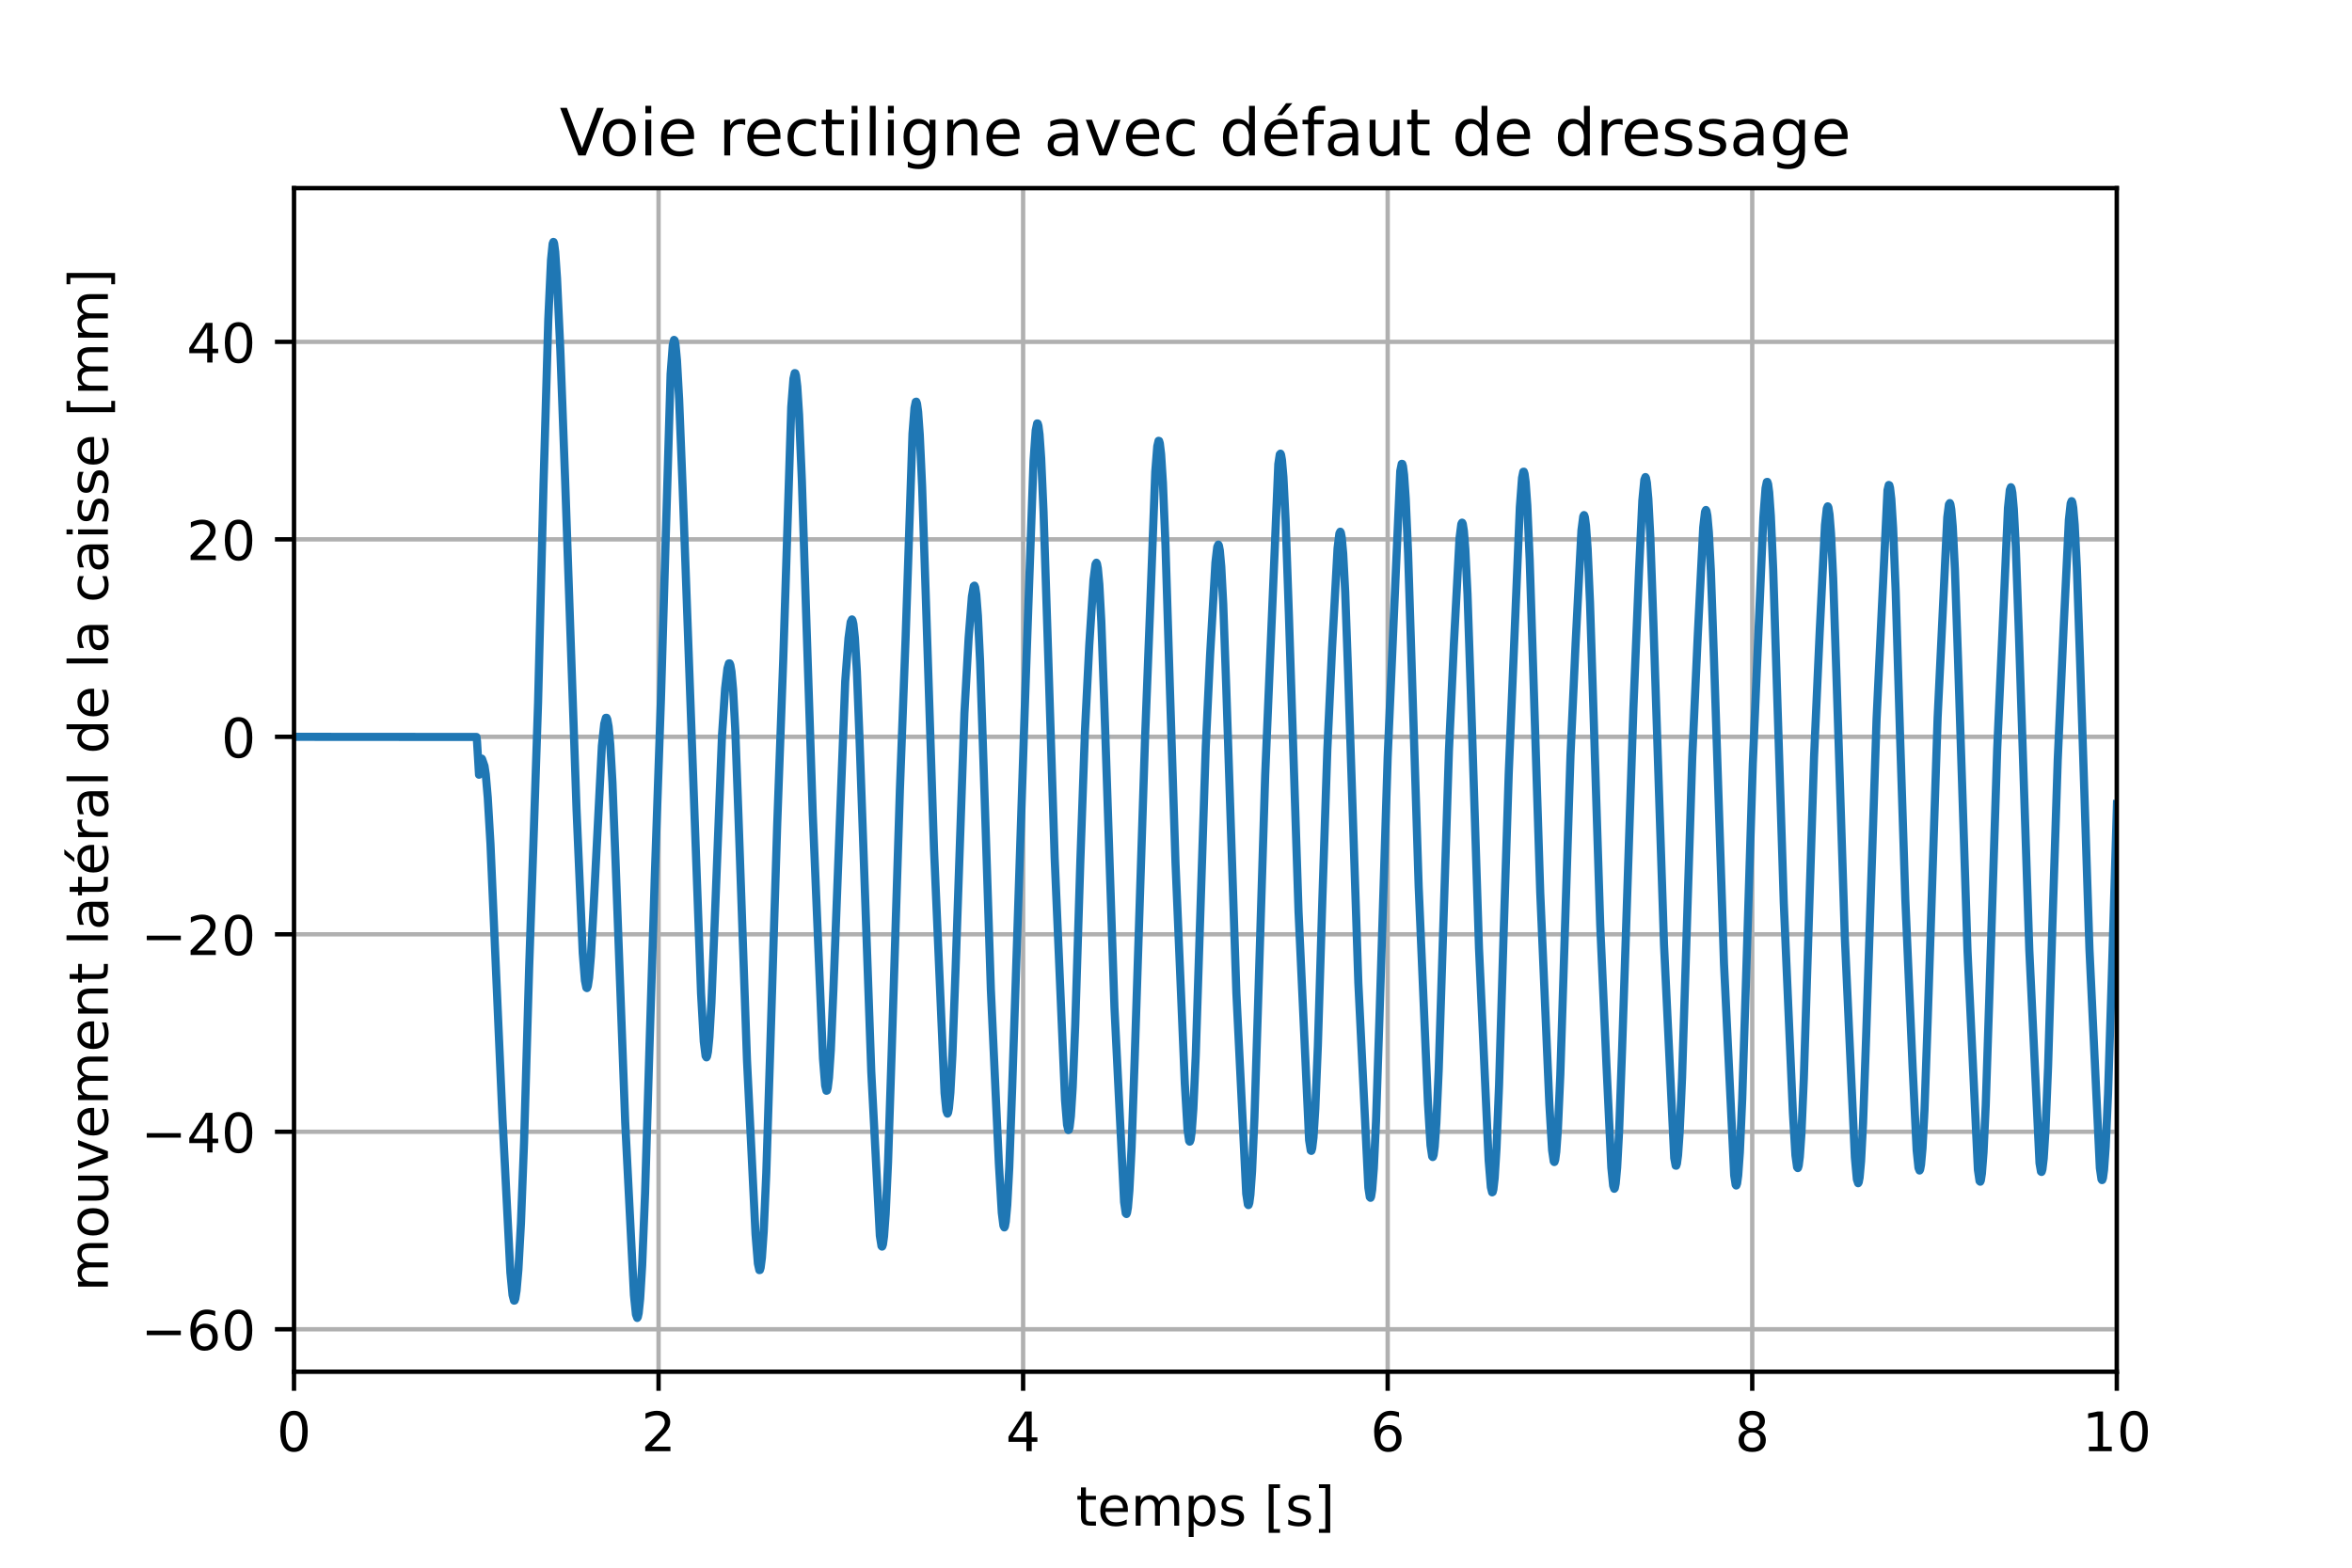 <?xml version="1.0" encoding="utf-8" standalone="no"?>
<!DOCTYPE svg PUBLIC "-//W3C//DTD SVG 1.1//EN"
  "http://www.w3.org/Graphics/SVG/1.1/DTD/svg11.dtd">
<!-- Created with matplotlib (https://matplotlib.org/) -->
<svg height="288pt" version="1.1" viewBox="0 0 432 288" width="432pt" xmlns="http://www.w3.org/2000/svg" xmlns:xlink="http://www.w3.org/1999/xlink">
 <defs>
  <style type="text/css">*{stroke-linecap:butt;stroke-linejoin:round;}</style>
 </defs>
 <g id="figure_1">
  <g id="patch_1">
   <path d="M 0 288 
L 432 288 
L 432 0 
L 0 0 
z
" style="fill:#ffffff;"/>
  </g>
  <g id="axes_1">
   <g id="patch_2">
    <path d="M 54 252 
L 388.8 252 
L 388.8 34.56 
L 54 34.56 
z
" style="fill:#ffffff;"/>
   </g>
   <g id="matplotlib.axis_1">
    <g id="xtick_1">
     <g id="line2d_1">
      <path clip-path="url(#pffa653fa26)" d="M 54 252 
L 54 34.56 
" style="fill:none;stroke:#b0b0b0;stroke-linecap:square;stroke-width:0.8;"/>
     </g>
     <g id="line2d_2">
      <defs>
       <path d="M 0 0 
L 0 3.5 
" id="mfaecf37cdf" style="stroke:#000000;stroke-width:0.8;"/>
      </defs>
      <g>
       <use style="stroke:#000000;stroke-width:0.8;" x="54" xlink:href="#mfaecf37cdf" y="252"/>
      </g>
     </g>
     <g id="text_1">
      <!-- 0 -->
      <g transform="translate(50.819 266.598)scale(0.1 -0.1)">
       <defs>
        <path d="M 31.781 66.406 
Q 24.172 66.406 20.328 58.906 
Q 16.5 51.422 16.5 36.375 
Q 16.5 21.391 20.328 13.891 
Q 24.172 6.391 31.781 6.391 
Q 39.453 6.391 43.281 13.891 
Q 47.125 21.391 47.125 36.375 
Q 47.125 51.422 43.281 58.906 
Q 39.453 66.406 31.781 66.406 
z
M 31.781 74.219 
Q 44.047 74.219 50.516 64.516 
Q 56.984 54.828 56.984 36.375 
Q 56.984 17.969 50.516 8.266 
Q 44.047 -1.422 31.781 -1.422 
Q 19.531 -1.422 13.062 8.266 
Q 6.594 17.969 6.594 36.375 
Q 6.594 54.828 13.062 64.516 
Q 19.531 74.219 31.781 74.219 
z
" id="DejaVuSans-48"/>
       </defs>
       <use xlink:href="#DejaVuSans-48"/>
      </g>
     </g>
    </g>
    <g id="xtick_2">
     <g id="line2d_3">
      <path clip-path="url(#pffa653fa26)" d="M 120.96 252 
L 120.96 34.56 
" style="fill:none;stroke:#b0b0b0;stroke-linecap:square;stroke-width:0.8;"/>
     </g>
     <g id="line2d_4">
      <g>
       <use style="stroke:#000000;stroke-width:0.8;" x="120.96" xlink:href="#mfaecf37cdf" y="252"/>
      </g>
     </g>
     <g id="text_2">
      <!-- 2 -->
      <g transform="translate(117.779 266.598)scale(0.1 -0.1)">
       <defs>
        <path d="M 19.188 8.297 
L 53.609 8.297 
L 53.609 0 
L 7.328 0 
L 7.328 8.297 
Q 12.938 14.109 22.625 23.891 
Q 32.328 33.688 34.812 36.531 
Q 39.547 41.844 41.422 45.531 
Q 43.312 49.219 43.312 52.781 
Q 43.312 58.594 39.234 62.25 
Q 35.156 65.922 28.609 65.922 
Q 23.969 65.922 18.812 64.312 
Q 13.672 62.703 7.812 59.422 
L 7.812 69.391 
Q 13.766 71.781 18.938 73 
Q 24.125 74.219 28.422 74.219 
Q 39.75 74.219 46.484 68.547 
Q 53.219 62.891 53.219 53.422 
Q 53.219 48.922 51.531 44.891 
Q 49.859 40.875 45.406 35.406 
Q 44.188 33.984 37.641 27.219 
Q 31.109 20.453 19.188 8.297 
z
" id="DejaVuSans-50"/>
       </defs>
       <use xlink:href="#DejaVuSans-50"/>
      </g>
     </g>
    </g>
    <g id="xtick_3">
     <g id="line2d_5">
      <path clip-path="url(#pffa653fa26)" d="M 187.92 252 
L 187.92 34.56 
" style="fill:none;stroke:#b0b0b0;stroke-linecap:square;stroke-width:0.8;"/>
     </g>
     <g id="line2d_6">
      <g>
       <use style="stroke:#000000;stroke-width:0.8;" x="187.92" xlink:href="#mfaecf37cdf" y="252"/>
      </g>
     </g>
     <g id="text_3">
      <!-- 4 -->
      <g transform="translate(184.739 266.598)scale(0.1 -0.1)">
       <defs>
        <path d="M 37.797 64.312 
L 12.891 25.391 
L 37.797 25.391 
z
M 35.203 72.906 
L 47.609 72.906 
L 47.609 25.391 
L 58.016 25.391 
L 58.016 17.188 
L 47.609 17.188 
L 47.609 0 
L 37.797 0 
L 37.797 17.188 
L 4.891 17.188 
L 4.891 26.703 
z
" id="DejaVuSans-52"/>
       </defs>
       <use xlink:href="#DejaVuSans-52"/>
      </g>
     </g>
    </g>
    <g id="xtick_4">
     <g id="line2d_7">
      <path clip-path="url(#pffa653fa26)" d="M 254.88 252 
L 254.88 34.56 
" style="fill:none;stroke:#b0b0b0;stroke-linecap:square;stroke-width:0.8;"/>
     </g>
     <g id="line2d_8">
      <g>
       <use style="stroke:#000000;stroke-width:0.8;" x="254.88" xlink:href="#mfaecf37cdf" y="252"/>
      </g>
     </g>
     <g id="text_4">
      <!-- 6 -->
      <g transform="translate(251.699 266.598)scale(0.1 -0.1)">
       <defs>
        <path d="M 33.016 40.375 
Q 26.375 40.375 22.484 35.828 
Q 18.609 31.297 18.609 23.391 
Q 18.609 15.531 22.484 10.953 
Q 26.375 6.391 33.016 6.391 
Q 39.656 6.391 43.531 10.953 
Q 47.406 15.531 47.406 23.391 
Q 47.406 31.297 43.531 35.828 
Q 39.656 40.375 33.016 40.375 
z
M 52.594 71.297 
L 52.594 62.312 
Q 48.875 64.062 45.094 64.984 
Q 41.312 65.922 37.594 65.922 
Q 27.828 65.922 22.672 59.328 
Q 17.531 52.734 16.797 39.406 
Q 19.672 43.656 24.016 45.922 
Q 28.375 48.188 33.594 48.188 
Q 44.578 48.188 50.953 41.516 
Q 57.328 34.859 57.328 23.391 
Q 57.328 12.156 50.688 5.359 
Q 44.047 -1.422 33.016 -1.422 
Q 20.359 -1.422 13.672 8.266 
Q 6.984 17.969 6.984 36.375 
Q 6.984 53.656 15.188 63.938 
Q 23.391 74.219 37.203 74.219 
Q 40.922 74.219 44.703 73.484 
Q 48.484 72.75 52.594 71.297 
z
" id="DejaVuSans-54"/>
       </defs>
       <use xlink:href="#DejaVuSans-54"/>
      </g>
     </g>
    </g>
    <g id="xtick_5">
     <g id="line2d_9">
      <path clip-path="url(#pffa653fa26)" d="M 321.84 252 
L 321.84 34.56 
" style="fill:none;stroke:#b0b0b0;stroke-linecap:square;stroke-width:0.8;"/>
     </g>
     <g id="line2d_10">
      <g>
       <use style="stroke:#000000;stroke-width:0.8;" x="321.84" xlink:href="#mfaecf37cdf" y="252"/>
      </g>
     </g>
     <g id="text_5">
      <!-- 8 -->
      <g transform="translate(318.659 266.598)scale(0.1 -0.1)">
       <defs>
        <path d="M 31.781 34.625 
Q 24.75 34.625 20.719 30.859 
Q 16.703 27.094 16.703 20.516 
Q 16.703 13.922 20.719 10.156 
Q 24.75 6.391 31.781 6.391 
Q 38.812 6.391 42.859 10.172 
Q 46.922 13.969 46.922 20.516 
Q 46.922 27.094 42.891 30.859 
Q 38.875 34.625 31.781 34.625 
z
M 21.922 38.812 
Q 15.578 40.375 12.031 44.719 
Q 8.5 49.078 8.5 55.328 
Q 8.5 64.062 14.719 69.141 
Q 20.953 74.219 31.781 74.219 
Q 42.672 74.219 48.875 69.141 
Q 55.078 64.062 55.078 55.328 
Q 55.078 49.078 51.531 44.719 
Q 48 40.375 41.703 38.812 
Q 48.828 37.156 52.797 32.312 
Q 56.781 27.484 56.781 20.516 
Q 56.781 9.906 50.312 4.234 
Q 43.844 -1.422 31.781 -1.422 
Q 19.734 -1.422 13.25 4.234 
Q 6.781 9.906 6.781 20.516 
Q 6.781 27.484 10.781 32.312 
Q 14.797 37.156 21.922 38.812 
z
M 18.312 54.391 
Q 18.312 48.734 21.844 45.562 
Q 25.391 42.391 31.781 42.391 
Q 38.141 42.391 41.719 45.562 
Q 45.312 48.734 45.312 54.391 
Q 45.312 60.062 41.719 63.234 
Q 38.141 66.406 31.781 66.406 
Q 25.391 66.406 21.844 63.234 
Q 18.312 60.062 18.312 54.391 
z
" id="DejaVuSans-56"/>
       </defs>
       <use xlink:href="#DejaVuSans-56"/>
      </g>
     </g>
    </g>
    <g id="xtick_6">
     <g id="line2d_11">
      <path clip-path="url(#pffa653fa26)" d="M 388.8 252 
L 388.8 34.56 
" style="fill:none;stroke:#b0b0b0;stroke-linecap:square;stroke-width:0.8;"/>
     </g>
     <g id="line2d_12">
      <g>
       <use style="stroke:#000000;stroke-width:0.8;" x="388.8" xlink:href="#mfaecf37cdf" y="252"/>
      </g>
     </g>
     <g id="text_6">
      <!-- 10 -->
      <g transform="translate(382.438 266.598)scale(0.1 -0.1)">
       <defs>
        <path d="M 12.406 8.297 
L 28.516 8.297 
L 28.516 63.922 
L 10.984 60.406 
L 10.984 69.391 
L 28.422 72.906 
L 38.281 72.906 
L 38.281 8.297 
L 54.391 8.297 
L 54.391 0 
L 12.406 0 
z
" id="DejaVuSans-49"/>
       </defs>
       <use xlink:href="#DejaVuSans-49"/>
       <use x="63.623" xlink:href="#DejaVuSans-48"/>
      </g>
     </g>
    </g>
    <g id="text_7">
     <!-- temps [s] -->
     <g transform="translate(197.619 280.277)scale(0.1 -0.1)">
      <defs>
       <path d="M 18.312 70.219 
L 18.312 54.688 
L 36.812 54.688 
L 36.812 47.703 
L 18.312 47.703 
L 18.312 18.016 
Q 18.312 11.328 20.141 9.422 
Q 21.969 7.516 27.594 7.516 
L 36.812 7.516 
L 36.812 0 
L 27.594 0 
Q 17.188 0 13.234 3.875 
Q 9.281 7.766 9.281 18.016 
L 9.281 47.703 
L 2.688 47.703 
L 2.688 54.688 
L 9.281 54.688 
L 9.281 70.219 
z
" id="DejaVuSans-116"/>
       <path d="M 56.203 29.594 
L 56.203 25.203 
L 14.891 25.203 
Q 15.484 15.922 20.484 11.062 
Q 25.484 6.203 34.422 6.203 
Q 39.594 6.203 44.453 7.469 
Q 49.312 8.734 54.109 11.281 
L 54.109 2.781 
Q 49.266 0.734 44.188 -0.344 
Q 39.109 -1.422 33.891 -1.422 
Q 20.797 -1.422 13.156 6.188 
Q 5.516 13.812 5.516 26.812 
Q 5.516 40.234 12.766 48.109 
Q 20.016 56 32.328 56 
Q 43.359 56 49.781 48.891 
Q 56.203 41.797 56.203 29.594 
z
M 47.219 32.234 
Q 47.125 39.594 43.094 43.984 
Q 39.062 48.391 32.422 48.391 
Q 24.906 48.391 20.391 44.141 
Q 15.875 39.891 15.188 32.172 
z
" id="DejaVuSans-101"/>
       <path d="M 52 44.188 
Q 55.375 50.25 60.062 53.125 
Q 64.75 56 71.094 56 
Q 79.641 56 84.281 50.016 
Q 88.922 44.047 88.922 33.016 
L 88.922 0 
L 79.891 0 
L 79.891 32.719 
Q 79.891 40.578 77.094 44.375 
Q 74.312 48.188 68.609 48.188 
Q 61.625 48.188 57.562 43.547 
Q 53.516 38.922 53.516 30.906 
L 53.516 0 
L 44.484 0 
L 44.484 32.719 
Q 44.484 40.625 41.703 44.406 
Q 38.922 48.188 33.109 48.188 
Q 26.219 48.188 22.156 43.531 
Q 18.109 38.875 18.109 30.906 
L 18.109 0 
L 9.078 0 
L 9.078 54.688 
L 18.109 54.688 
L 18.109 46.188 
Q 21.188 51.219 25.484 53.609 
Q 29.781 56 35.688 56 
Q 41.656 56 45.828 52.969 
Q 50 49.953 52 44.188 
z
" id="DejaVuSans-109"/>
       <path d="M 18.109 8.203 
L 18.109 -20.797 
L 9.078 -20.797 
L 9.078 54.688 
L 18.109 54.688 
L 18.109 46.391 
Q 20.953 51.266 25.266 53.625 
Q 29.594 56 35.594 56 
Q 45.562 56 51.781 48.094 
Q 58.016 40.188 58.016 27.297 
Q 58.016 14.406 51.781 6.484 
Q 45.562 -1.422 35.594 -1.422 
Q 29.594 -1.422 25.266 0.953 
Q 20.953 3.328 18.109 8.203 
z
M 48.688 27.297 
Q 48.688 37.203 44.609 42.844 
Q 40.531 48.484 33.406 48.484 
Q 26.266 48.484 22.188 42.844 
Q 18.109 37.203 18.109 27.297 
Q 18.109 17.391 22.188 11.75 
Q 26.266 6.109 33.406 6.109 
Q 40.531 6.109 44.609 11.75 
Q 48.688 17.391 48.688 27.297 
z
" id="DejaVuSans-112"/>
       <path d="M 44.281 53.078 
L 44.281 44.578 
Q 40.484 46.531 36.375 47.5 
Q 32.281 48.484 27.875 48.484 
Q 21.188 48.484 17.844 46.438 
Q 14.5 44.391 14.5 40.281 
Q 14.5 37.156 16.891 35.375 
Q 19.281 33.594 26.516 31.984 
L 29.594 31.297 
Q 39.156 29.25 43.188 25.516 
Q 47.219 21.781 47.219 15.094 
Q 47.219 7.469 41.188 3.016 
Q 35.156 -1.422 24.609 -1.422 
Q 20.219 -1.422 15.453 -0.562 
Q 10.688 0.297 5.422 2 
L 5.422 11.281 
Q 10.406 8.688 15.234 7.391 
Q 20.062 6.109 24.812 6.109 
Q 31.156 6.109 34.562 8.281 
Q 37.984 10.453 37.984 14.406 
Q 37.984 18.062 35.516 20.016 
Q 33.062 21.969 24.703 23.781 
L 21.578 24.516 
Q 13.234 26.266 9.516 29.906 
Q 5.812 33.547 5.812 39.891 
Q 5.812 47.609 11.281 51.797 
Q 16.75 56 26.812 56 
Q 31.781 56 36.172 55.266 
Q 40.578 54.547 44.281 53.078 
z
" id="DejaVuSans-115"/>
       <path id="DejaVuSans-32"/>
       <path d="M 8.594 75.984 
L 29.297 75.984 
L 29.297 69 
L 17.578 69 
L 17.578 -6.203 
L 29.297 -6.203 
L 29.297 -13.188 
L 8.594 -13.188 
z
" id="DejaVuSans-91"/>
       <path d="M 30.422 75.984 
L 30.422 -13.188 
L 9.719 -13.188 
L 9.719 -6.203 
L 21.391 -6.203 
L 21.391 69 
L 9.719 69 
L 9.719 75.984 
z
" id="DejaVuSans-93"/>
      </defs>
      <use xlink:href="#DejaVuSans-116"/>
      <use x="39.209" xlink:href="#DejaVuSans-101"/>
      <use x="100.732" xlink:href="#DejaVuSans-109"/>
      <use x="198.145" xlink:href="#DejaVuSans-112"/>
      <use x="261.621" xlink:href="#DejaVuSans-115"/>
      <use x="313.721" xlink:href="#DejaVuSans-32"/>
      <use x="345.508" xlink:href="#DejaVuSans-91"/>
      <use x="384.521" xlink:href="#DejaVuSans-115"/>
      <use x="436.621" xlink:href="#DejaVuSans-93"/>
     </g>
    </g>
   </g>
   <g id="matplotlib.axis_2">
    <g id="ytick_1">
     <g id="line2d_13">
      <path clip-path="url(#pffa653fa26)" d="M 54 244.2 
L 388.8 244.2 
" style="fill:none;stroke:#b0b0b0;stroke-linecap:square;stroke-width:0.8;"/>
     </g>
     <g id="line2d_14">
      <defs>
       <path d="M 0 0 
L -3.5 0 
" id="m20a2d4541c" style="stroke:#000000;stroke-width:0.8;"/>
      </defs>
      <g>
       <use style="stroke:#000000;stroke-width:0.8;" x="54" xlink:href="#m20a2d4541c" y="244.2"/>
      </g>
     </g>
     <g id="text_8">
      <!-- −60 -->
      <g transform="translate(25.895 247.999)scale(0.1 -0.1)">
       <defs>
        <path d="M 10.594 35.5 
L 73.188 35.5 
L 73.188 27.203 
L 10.594 27.203 
z
" id="DejaVuSans-8722"/>
       </defs>
       <use xlink:href="#DejaVuSans-8722"/>
       <use x="83.789" xlink:href="#DejaVuSans-54"/>
       <use x="147.412" xlink:href="#DejaVuSans-48"/>
      </g>
     </g>
    </g>
    <g id="ytick_2">
     <g id="line2d_15">
      <path clip-path="url(#pffa653fa26)" d="M 54 207.921 
L 388.8 207.921 
" style="fill:none;stroke:#b0b0b0;stroke-linecap:square;stroke-width:0.8;"/>
     </g>
     <g id="line2d_16">
      <g>
       <use style="stroke:#000000;stroke-width:0.8;" x="54" xlink:href="#m20a2d4541c" y="207.921"/>
      </g>
     </g>
     <g id="text_9">
      <!-- −40 -->
      <g transform="translate(25.895 211.72)scale(0.1 -0.1)">
       <use xlink:href="#DejaVuSans-8722"/>
       <use x="83.789" xlink:href="#DejaVuSans-52"/>
       <use x="147.412" xlink:href="#DejaVuSans-48"/>
      </g>
     </g>
    </g>
    <g id="ytick_3">
     <g id="line2d_17">
      <path clip-path="url(#pffa653fa26)" d="M 54 171.641 
L 388.8 171.641 
" style="fill:none;stroke:#b0b0b0;stroke-linecap:square;stroke-width:0.8;"/>
     </g>
     <g id="line2d_18">
      <g>
       <use style="stroke:#000000;stroke-width:0.8;" x="54" xlink:href="#m20a2d4541c" y="171.641"/>
      </g>
     </g>
     <g id="text_10">
      <!-- −20 -->
      <g transform="translate(25.895 175.44)scale(0.1 -0.1)">
       <use xlink:href="#DejaVuSans-8722"/>
       <use x="83.789" xlink:href="#DejaVuSans-50"/>
       <use x="147.412" xlink:href="#DejaVuSans-48"/>
      </g>
     </g>
    </g>
    <g id="ytick_4">
     <g id="line2d_19">
      <path clip-path="url(#pffa653fa26)" d="M 54 135.362 
L 388.8 135.362 
" style="fill:none;stroke:#b0b0b0;stroke-linecap:square;stroke-width:0.8;"/>
     </g>
     <g id="line2d_20">
      <g>
       <use style="stroke:#000000;stroke-width:0.8;" x="54" xlink:href="#m20a2d4541c" y="135.362"/>
      </g>
     </g>
     <g id="text_11">
      <!-- 0 -->
      <g transform="translate(40.638 139.161)scale(0.1 -0.1)">
       <use xlink:href="#DejaVuSans-48"/>
      </g>
     </g>
    </g>
    <g id="ytick_5">
     <g id="line2d_21">
      <path clip-path="url(#pffa653fa26)" d="M 54 99.082 
L 388.8 99.082 
" style="fill:none;stroke:#b0b0b0;stroke-linecap:square;stroke-width:0.8;"/>
     </g>
     <g id="line2d_22">
      <g>
       <use style="stroke:#000000;stroke-width:0.8;" x="54" xlink:href="#m20a2d4541c" y="99.082"/>
      </g>
     </g>
     <g id="text_12">
      <!-- 20 -->
      <g transform="translate(34.275 102.881)scale(0.1 -0.1)">
       <use xlink:href="#DejaVuSans-50"/>
       <use x="63.623" xlink:href="#DejaVuSans-48"/>
      </g>
     </g>
    </g>
    <g id="ytick_6">
     <g id="line2d_23">
      <path clip-path="url(#pffa653fa26)" d="M 54 62.803 
L 388.8 62.803 
" style="fill:none;stroke:#b0b0b0;stroke-linecap:square;stroke-width:0.8;"/>
     </g>
     <g id="line2d_24">
      <g>
       <use style="stroke:#000000;stroke-width:0.8;" x="54" xlink:href="#m20a2d4541c" y="62.803"/>
      </g>
     </g>
     <g id="text_13">
      <!-- 40 -->
      <g transform="translate(34.275 66.602)scale(0.1 -0.1)">
       <use xlink:href="#DejaVuSans-52"/>
       <use x="63.623" xlink:href="#DejaVuSans-48"/>
      </g>
     </g>
    </g>
    <g id="text_14">
     <!-- mouvement latéral de la caisse [mm] -->
     <g transform="translate(19.816 237.268)rotate(-90)scale(0.1 -0.1)">
      <defs>
       <path d="M 30.609 48.391 
Q 23.391 48.391 19.188 42.75 
Q 14.984 37.109 14.984 27.297 
Q 14.984 17.484 19.156 11.844 
Q 23.344 6.203 30.609 6.203 
Q 37.797 6.203 41.984 11.859 
Q 46.188 17.531 46.188 27.297 
Q 46.188 37.016 41.984 42.703 
Q 37.797 48.391 30.609 48.391 
z
M 30.609 56 
Q 42.328 56 49.016 48.375 
Q 55.719 40.766 55.719 27.297 
Q 55.719 13.875 49.016 6.219 
Q 42.328 -1.422 30.609 -1.422 
Q 18.844 -1.422 12.172 6.219 
Q 5.516 13.875 5.516 27.297 
Q 5.516 40.766 12.172 48.375 
Q 18.844 56 30.609 56 
z
" id="DejaVuSans-111"/>
       <path d="M 8.5 21.578 
L 8.5 54.688 
L 17.484 54.688 
L 17.484 21.922 
Q 17.484 14.156 20.5 10.266 
Q 23.531 6.391 29.594 6.391 
Q 36.859 6.391 41.078 11.031 
Q 45.312 15.672 45.312 23.688 
L 45.312 54.688 
L 54.297 54.688 
L 54.297 0 
L 45.312 0 
L 45.312 8.406 
Q 42.047 3.422 37.719 1 
Q 33.406 -1.422 27.688 -1.422 
Q 18.266 -1.422 13.375 4.438 
Q 8.5 10.297 8.5 21.578 
z
M 31.109 56 
z
" id="DejaVuSans-117"/>
       <path d="M 2.984 54.688 
L 12.5 54.688 
L 29.594 8.797 
L 46.688 54.688 
L 56.203 54.688 
L 35.688 0 
L 23.484 0 
z
" id="DejaVuSans-118"/>
       <path d="M 54.891 33.016 
L 54.891 0 
L 45.906 0 
L 45.906 32.719 
Q 45.906 40.484 42.875 44.328 
Q 39.844 48.188 33.797 48.188 
Q 26.516 48.188 22.312 43.547 
Q 18.109 38.922 18.109 30.906 
L 18.109 0 
L 9.078 0 
L 9.078 54.688 
L 18.109 54.688 
L 18.109 46.188 
Q 21.344 51.125 25.703 53.562 
Q 30.078 56 35.797 56 
Q 45.219 56 50.047 50.172 
Q 54.891 44.344 54.891 33.016 
z
" id="DejaVuSans-110"/>
       <path d="M 9.422 75.984 
L 18.406 75.984 
L 18.406 0 
L 9.422 0 
z
" id="DejaVuSans-108"/>
       <path d="M 34.281 27.484 
Q 23.391 27.484 19.188 25 
Q 14.984 22.516 14.984 16.5 
Q 14.984 11.719 18.141 8.906 
Q 21.297 6.109 26.703 6.109 
Q 34.188 6.109 38.703 11.406 
Q 43.219 16.703 43.219 25.484 
L 43.219 27.484 
z
M 52.203 31.203 
L 52.203 0 
L 43.219 0 
L 43.219 8.297 
Q 40.141 3.328 35.547 0.953 
Q 30.953 -1.422 24.312 -1.422 
Q 15.922 -1.422 10.953 3.297 
Q 6 8.016 6 15.922 
Q 6 25.141 12.172 29.828 
Q 18.359 34.516 30.609 34.516 
L 43.219 34.516 
L 43.219 35.406 
Q 43.219 41.609 39.141 45 
Q 35.062 48.391 27.688 48.391 
Q 23 48.391 18.547 47.266 
Q 14.109 46.141 10.016 43.891 
L 10.016 52.203 
Q 14.938 54.109 19.578 55.047 
Q 24.219 56 28.609 56 
Q 40.484 56 46.344 49.844 
Q 52.203 43.703 52.203 31.203 
z
" id="DejaVuSans-97"/>
       <path d="M 56.203 29.594 
L 56.203 25.203 
L 14.891 25.203 
Q 15.484 15.922 20.484 11.062 
Q 25.484 6.203 34.422 6.203 
Q 39.594 6.203 44.453 7.469 
Q 49.312 8.734 54.109 11.281 
L 54.109 2.781 
Q 49.266 0.734 44.188 -0.344 
Q 39.109 -1.422 33.891 -1.422 
Q 20.797 -1.422 13.156 6.188 
Q 5.516 13.812 5.516 26.812 
Q 5.516 40.234 12.766 48.109 
Q 20.016 56 32.328 56 
Q 43.359 56 49.781 48.891 
Q 56.203 41.797 56.203 29.594 
z
M 47.219 32.234 
Q 47.125 39.594 43.094 43.984 
Q 39.062 48.391 32.422 48.391 
Q 24.906 48.391 20.391 44.141 
Q 15.875 39.891 15.188 32.172 
z
M 38.578 79.984 
L 48.297 79.984 
L 32.375 61.625 
L 24.906 61.625 
z
" id="DejaVuSans-233"/>
       <path d="M 41.109 46.297 
Q 39.594 47.172 37.812 47.578 
Q 36.031 48 33.891 48 
Q 26.266 48 22.188 43.047 
Q 18.109 38.094 18.109 28.812 
L 18.109 0 
L 9.078 0 
L 9.078 54.688 
L 18.109 54.688 
L 18.109 46.188 
Q 20.953 51.172 25.484 53.578 
Q 30.031 56 36.531 56 
Q 37.453 56 38.578 55.875 
Q 39.703 55.766 41.062 55.516 
z
" id="DejaVuSans-114"/>
       <path d="M 45.406 46.391 
L 45.406 75.984 
L 54.391 75.984 
L 54.391 0 
L 45.406 0 
L 45.406 8.203 
Q 42.578 3.328 38.25 0.953 
Q 33.938 -1.422 27.875 -1.422 
Q 17.969 -1.422 11.734 6.484 
Q 5.516 14.406 5.516 27.297 
Q 5.516 40.188 11.734 48.094 
Q 17.969 56 27.875 56 
Q 33.938 56 38.25 53.625 
Q 42.578 51.266 45.406 46.391 
z
M 14.797 27.297 
Q 14.797 17.391 18.875 11.75 
Q 22.953 6.109 30.078 6.109 
Q 37.203 6.109 41.297 11.75 
Q 45.406 17.391 45.406 27.297 
Q 45.406 37.203 41.297 42.844 
Q 37.203 48.484 30.078 48.484 
Q 22.953 48.484 18.875 42.844 
Q 14.797 37.203 14.797 27.297 
z
" id="DejaVuSans-100"/>
       <path d="M 48.781 52.594 
L 48.781 44.188 
Q 44.969 46.297 41.141 47.344 
Q 37.312 48.391 33.406 48.391 
Q 24.656 48.391 19.812 42.844 
Q 14.984 37.312 14.984 27.297 
Q 14.984 17.281 19.812 11.734 
Q 24.656 6.203 33.406 6.203 
Q 37.312 6.203 41.141 7.25 
Q 44.969 8.297 48.781 10.406 
L 48.781 2.094 
Q 45.016 0.344 40.984 -0.531 
Q 36.969 -1.422 32.422 -1.422 
Q 20.062 -1.422 12.781 6.344 
Q 5.516 14.109 5.516 27.297 
Q 5.516 40.672 12.859 48.328 
Q 20.219 56 33.016 56 
Q 37.156 56 41.109 55.141 
Q 45.062 54.297 48.781 52.594 
z
" id="DejaVuSans-99"/>
       <path d="M 9.422 54.688 
L 18.406 54.688 
L 18.406 0 
L 9.422 0 
z
M 9.422 75.984 
L 18.406 75.984 
L 18.406 64.594 
L 9.422 64.594 
z
" id="DejaVuSans-105"/>
      </defs>
      <use xlink:href="#DejaVuSans-109"/>
      <use x="97.412" xlink:href="#DejaVuSans-111"/>
      <use x="158.594" xlink:href="#DejaVuSans-117"/>
      <use x="221.973" xlink:href="#DejaVuSans-118"/>
      <use x="281.152" xlink:href="#DejaVuSans-101"/>
      <use x="342.676" xlink:href="#DejaVuSans-109"/>
      <use x="440.088" xlink:href="#DejaVuSans-101"/>
      <use x="501.611" xlink:href="#DejaVuSans-110"/>
      <use x="564.99" xlink:href="#DejaVuSans-116"/>
      <use x="604.199" xlink:href="#DejaVuSans-32"/>
      <use x="635.986" xlink:href="#DejaVuSans-108"/>
      <use x="663.77" xlink:href="#DejaVuSans-97"/>
      <use x="725.049" xlink:href="#DejaVuSans-116"/>
      <use x="764.258" xlink:href="#DejaVuSans-233"/>
      <use x="825.781" xlink:href="#DejaVuSans-114"/>
      <use x="866.895" xlink:href="#DejaVuSans-97"/>
      <use x="928.174" xlink:href="#DejaVuSans-108"/>
      <use x="955.957" xlink:href="#DejaVuSans-32"/>
      <use x="987.744" xlink:href="#DejaVuSans-100"/>
      <use x="1051.221" xlink:href="#DejaVuSans-101"/>
      <use x="1112.744" xlink:href="#DejaVuSans-32"/>
      <use x="1144.531" xlink:href="#DejaVuSans-108"/>
      <use x="1172.314" xlink:href="#DejaVuSans-97"/>
      <use x="1233.594" xlink:href="#DejaVuSans-32"/>
      <use x="1265.381" xlink:href="#DejaVuSans-99"/>
      <use x="1320.361" xlink:href="#DejaVuSans-97"/>
      <use x="1381.641" xlink:href="#DejaVuSans-105"/>
      <use x="1409.424" xlink:href="#DejaVuSans-115"/>
      <use x="1461.523" xlink:href="#DejaVuSans-115"/>
      <use x="1513.623" xlink:href="#DejaVuSans-101"/>
      <use x="1575.146" xlink:href="#DejaVuSans-32"/>
      <use x="1606.934" xlink:href="#DejaVuSans-91"/>
      <use x="1645.947" xlink:href="#DejaVuSans-109"/>
      <use x="1743.359" xlink:href="#DejaVuSans-109"/>
      <use x="1840.771" xlink:href="#DejaVuSans-93"/>
     </g>
    </g>
   </g>
   <g id="line2d_25">
    <path clip-path="url(#pffa653fa26)" d="M 54 135.362 
L 87.513 135.387 
L 87.614 136.192 
L 87.982 142.322 
L 88.049 142.168 
L 88.484 139.362 
L 88.551 139.462 
L 88.987 140.727 
L 89.221 142.263 
L 89.589 146.531 
L 90.091 155.102 
L 90.895 173.608 
L 92.301 205.615 
L 93.741 233.761 
L 94.143 237.923 
L 94.41 238.936 
L 94.511 238.924 
L 94.645 238.577 
L 94.879 237.105 
L 95.214 233.247 
L 95.683 224.745 
L 96.252 209.912 
L 97.189 177.816 
L 98.026 153.34 
L 98.83 129.081 
L 99.834 88.865 
L 100.705 58.73 
L 101.207 47.768 
L 101.508 44.773 
L 101.642 44.444 
L 101.676 44.459 
L 101.776 44.737 
L 101.977 46.271 
L 102.312 51.165 
L 102.914 64.172 
L 103.818 88.708 
L 105.894 148.701 
L 107.032 175.044 
L 107.434 180.135 
L 107.702 181.452 
L 107.802 181.518 
L 107.836 181.489 
L 107.97 181.129 
L 108.204 179.593 
L 108.539 175.591 
L 109.041 166.455 
L 110.548 137.029 
L 110.983 132.963 
L 111.284 131.873 
L 111.418 131.872 
L 111.552 132.18 
L 111.786 133.501 
L 112.088 136.728 
L 112.49 143.744 
L 113.059 158.157 
L 114.833 206.173 
L 116.44 237.943 
L 116.808 241.477 
L 117.043 242.116 
L 117.143 241.98 
L 117.311 241.206 
L 117.579 238.592 
L 117.947 232.487 
L 118.482 219.264 
L 119.253 193.666 
L 120.257 161.37 
L 121.395 128.508 
L 123.17 68.739 
L 123.571 63.413 
L 123.806 62.445 
L 123.906 62.531 
L 124.074 63.333 
L 124.341 66.194 
L 124.743 73.428 
L 125.379 89.521 
L 128.761 182.458 
L 129.263 191.32 
L 129.598 193.984 
L 129.765 194.247 
L 129.866 194.068 
L 130.033 193.221 
L 130.301 190.493 
L 130.669 184.206 
L 131.272 169.28 
L 132.611 135.148 
L 133.18 126.51 
L 133.615 122.789 
L 133.883 121.873 
L 134.017 121.868 
L 134.151 122.195 
L 134.352 123.355 
L 134.653 126.697 
L 135.055 134.163 
L 135.624 149.565 
L 137.198 194.682 
L 138.771 226.747 
L 139.207 232.13 
L 139.474 233.329 
L 139.575 233.313 
L 139.709 232.887 
L 139.943 231.047 
L 140.278 226.159 
L 140.747 215.51 
L 141.416 194.558 
L 142.755 151.43 
L 143.86 121.152 
L 145.333 74.779 
L 145.735 69.569 
L 145.97 68.547 
L 146.07 68.568 
L 146.204 69.027 
L 146.438 71.005 
L 146.773 76.227 
L 147.275 88.133 
L 148.146 115.18 
L 149.284 149.542 
L 151.159 194.432 
L 151.561 199.429 
L 151.795 200.383 
L 151.896 200.344 
L 152.029 199.883 
L 152.264 197.972 
L 152.599 192.918 
L 153.067 181.961 
L 155.244 125.185 
L 155.846 117.252 
L 156.248 114.278 
L 156.482 113.795 
L 156.583 113.929 
L 156.75 114.65 
L 157.018 117.159 
L 157.386 123.346 
L 157.888 136.181 
L 160.031 196.861 
L 161.605 227.021 
L 161.906 228.905 
L 162.006 229.014 
L 162.04 228.991 
L 162.174 228.6 
L 162.375 227.124 
L 162.676 223.005 
L 163.111 213.552 
L 163.747 194.182 
L 165.288 145.027 
L 166.325 117.491 
L 167.598 79.715 
L 167.966 74.941 
L 168.2 73.822 
L 168.301 73.791 
L 168.435 74.17 
L 168.636 75.645 
L 168.937 79.837 
L 169.372 89.428 
L 170.075 110.588 
L 171.548 155.914 
L 173.49 200.796 
L 173.825 204.072 
L 174.026 204.583 
L 174.126 204.43 
L 174.294 203.579 
L 174.561 200.7 
L 174.93 193.883 
L 175.499 178.418 
L 177.139 131.002 
L 177.909 117.234 
L 178.512 109.601 
L 178.847 107.687 
L 178.981 107.589 
L 179.115 107.917 
L 179.316 109.242 
L 179.617 113.127 
L 180.019 121.584 
L 180.621 139.53 
L 181.994 181.76 
L 183.467 213.768 
L 184.003 222.802 
L 184.304 225.186 
L 184.472 225.488 
L 184.572 225.306 
L 184.739 224.395 
L 185.007 221.397 
L 185.376 214.466 
L 185.911 199.783 
L 188.221 130.172 
L 188.924 110.159 
L 189.828 84.704 
L 190.23 79.077 
L 190.498 77.788 
L 190.598 77.802 
L 190.732 78.243 
L 190.933 79.813 
L 191.235 84.151 
L 191.67 93.987 
L 192.373 115.637 
L 193.712 157.535 
L 195.62 202.138 
L 195.989 206.637 
L 196.223 207.602 
L 196.323 207.555 
L 196.457 207.066 
L 196.692 205.058 
L 197.027 199.739 
L 197.495 188.226 
L 198.433 158.103 
L 199.27 134.49 
L 200.073 118.489 
L 200.843 106.494 
L 201.212 103.656 
L 201.379 103.378 
L 201.479 103.549 
L 201.647 104.412 
L 201.915 107.311 
L 202.283 114.181 
L 202.819 128.952 
L 204.693 185.068 
L 206.468 220.824 
L 206.769 222.886 
L 206.903 223.025 
L 207.004 222.808 
L 207.171 221.833 
L 207.439 218.717 
L 207.841 210.812 
L 208.41 194.51 
L 210.318 135.537 
L 211.222 112.431 
L 212.193 86.661 
L 212.561 82.001 
L 212.796 80.984 
L 212.896 81.006 
L 213.03 81.46 
L 213.264 83.425 
L 213.599 88.71 
L 214.068 100.144 
L 214.871 126.199 
L 215.909 158.538 
L 217.617 199.018 
L 218.119 207.529 
L 218.42 209.596 
L 218.521 209.731 
L 218.554 209.715 
L 218.688 209.343 
L 218.889 207.876 
L 219.19 203.682 
L 219.626 193.904 
L 220.329 172.088 
L 221.467 137.156 
L 222.27 120.176 
L 223.241 103.351 
L 223.576 100.483 
L 223.777 100.049 
L 223.878 100.225 
L 224.045 101.113 
L 224.313 104.079 
L 224.681 111.058 
L 225.217 125.959 
L 227.092 182.481 
L 228.9 219.3 
L 229.201 221.273 
L 229.301 221.388 
L 229.335 221.365 
L 229.469 220.966 
L 229.67 219.446 
L 229.971 215.181 
L 230.406 205.372 
L 231.076 184.379 
L 232.381 142.434 
L 234.792 85.264 
L 235.06 83.489 
L 235.194 83.341 
L 235.294 83.551 
L 235.462 84.511 
L 235.729 87.616 
L 236.131 95.562 
L 236.734 112.9 
L 238.508 167.481 
L 240.45 209.475 
L 240.751 211.355 
L 240.852 211.428 
L 240.885 211.391 
L 241.019 210.935 
L 241.254 208.967 
L 241.588 203.67 
L 242.057 192.129 
L 242.894 164.829 
L 243.798 137.65 
L 244.669 118.983 
L 245.673 100.732 
L 246.008 97.994 
L 246.175 97.681 
L 246.276 97.852 
L 246.443 98.742 
L 246.711 101.728 
L 247.079 108.747 
L 247.615 123.695 
L 249.49 180.522 
L 251.331 218.184 
L 251.599 219.914 
L 251.733 220.05 
L 251.833 219.829 
L 252.034 218.554 
L 252.336 214.621 
L 252.737 206.041 
L 253.373 186.801 
L 254.88 139.059 
L 257.19 86.543 
L 257.458 85.215 
L 257.558 85.227 
L 257.692 85.673 
L 257.893 87.26 
L 258.195 91.641 
L 258.63 101.618 
L 259.333 123.726 
L 260.572 162.877 
L 262.279 202.707 
L 262.748 210.404 
L 263.049 212.436 
L 263.15 212.56 
L 263.183 212.539 
L 263.317 212.149 
L 263.518 210.646 
L 263.819 206.385 
L 264.254 196.51 
L 264.957 174.459 
L 266.129 137.979 
L 267.033 118.413 
L 268.071 98.917 
L 268.406 96.268 
L 268.54 96.02 
L 268.573 96.033 
L 268.674 96.256 
L 268.875 97.525 
L 269.142 100.895 
L 269.544 109.203 
L 270.147 127.099 
L 271.653 174.218 
L 273.428 213.158 
L 273.83 218.094 
L 274.064 219.041 
L 274.164 218.986 
L 274.298 218.48 
L 274.533 216.415 
L 274.868 210.998 
L 275.336 199.346 
L 276.14 172.663 
L 277.111 142.177 
L 279.153 93.193 
L 279.555 87.797 
L 279.789 86.672 
L 279.89 86.654 
L 280.023 87.061 
L 280.224 88.591 
L 280.526 92.891 
L 280.961 102.782 
L 281.664 124.858 
L 282.903 164.034 
L 284.577 202.9 
L 285.079 211.304 
L 285.38 213.348 
L 285.481 213.477 
L 285.514 213.458 
L 285.648 213.075 
L 285.849 211.583 
L 286.15 207.338 
L 286.586 197.484 
L 287.289 175.421 
L 288.46 138.694 
L 289.398 118.166 
L 290.469 97.449 
L 290.804 94.844 
L 290.938 94.627 
L 290.971 94.649 
L 291.105 95.043 
L 291.306 96.549 
L 291.608 100.81 
L 292.043 110.677 
L 292.712 131.726 
L 293.918 169.922 
L 295.056 195.488 
L 295.96 214.485 
L 296.295 217.821 
L 296.496 218.389 
L 296.596 218.258 
L 296.763 217.422 
L 297.031 214.507 
L 297.4 207.575 
L 297.935 192.769 
L 300.011 130.127 
L 301.049 104.825 
L 301.652 91.966 
L 302.02 88.157 
L 302.221 87.642 
L 302.321 87.801 
L 302.489 88.682 
L 302.756 91.668 
L 303.125 98.693 
L 303.694 114.626 
L 305.636 173.541 
L 307.511 212.731 
L 307.778 214.135 
L 307.879 214.154 
L 308.013 213.747 
L 308.214 212.219 
L 308.515 207.92 
L 308.95 198.005 
L 309.653 175.866 
L 310.825 139.035 
L 311.829 116.845 
L 312.834 96.883 
L 313.169 94.015 
L 313.336 93.692 
L 313.437 93.866 
L 313.604 94.769 
L 313.872 97.787 
L 314.24 104.857 
L 314.809 120.911 
L 316.651 177.048 
L 318.525 215.933 
L 318.793 217.648 
L 318.894 217.788 
L 318.927 217.773 
L 319.061 217.404 
L 319.262 215.927 
L 319.563 211.703 
L 319.999 201.894 
L 320.668 180.917 
L 321.94 140.388 
L 323.882 95.04 
L 324.284 89.684 
L 324.518 88.551 
L 324.619 88.53 
L 324.753 88.933 
L 324.954 90.459 
L 325.255 94.755 
L 325.69 104.652 
L 326.393 126.778 
L 327.632 165.851 
L 329.306 204.412 
L 329.775 212.237 
L 330.076 214.415 
L 330.21 214.587 
L 330.243 214.553 
L 330.377 214.108 
L 330.578 212.522 
L 330.88 208.143 
L 331.315 198.135 
L 332.018 175.905 
L 333.19 139.082 
L 334.228 116.095 
L 335.199 96.455 
L 335.533 93.426 
L 335.701 93.025 
L 335.734 93.037 
L 335.835 93.257 
L 336.036 94.524 
L 336.303 97.898 
L 336.705 106.21 
L 337.308 124.076 
L 338.848 172.232 
L 340.689 212.609 
L 341.058 216.663 
L 341.292 217.368 
L 341.392 217.209 
L 341.56 216.328 
L 341.828 213.341 
L 342.196 206.319 
L 342.765 190.349 
L 344.673 132.119 
L 346.682 90.067 
L 346.917 89.097 
L 347.017 89.144 
L 347.151 89.638 
L 347.385 91.679 
L 347.72 97.073 
L 348.189 108.705 
L 348.992 135.192 
L 349.963 165.318 
L 351.302 196.121 
L 352.039 211.297 
L 352.374 214.54 
L 352.575 215.035 
L 352.675 214.866 
L 352.842 213.972 
L 353.11 210.967 
L 353.479 203.916 
L 354.048 187.921 
L 355.889 131.859 
L 357.664 95.037 
L 357.965 92.677 
L 358.132 92.419 
L 358.233 92.633 
L 358.4 93.602 
L 358.668 96.723 
L 359.07 104.709 
L 359.639 121.15 
L 361.38 174.66 
L 363.288 214.881 
L 363.59 216.959 
L 363.723 217.091 
L 363.824 216.866 
L 364.025 215.587 
L 364.326 211.646 
L 364.728 203.034 
L 365.364 183.787 
L 366.837 137.507 
L 368.812 93.316 
L 369.147 90.025 
L 369.348 89.509 
L 369.449 89.667 
L 369.616 90.546 
L 369.884 93.529 
L 370.252 100.551 
L 370.821 116.502 
L 372.73 174.52 
L 374.604 213.678 
L 374.872 215.225 
L 374.973 215.299 
L 375.006 215.262 
L 375.14 214.807 
L 375.375 212.832 
L 375.709 207.522 
L 376.178 195.965 
L 376.982 169.534 
L 377.952 139.573 
L 379.057 114.806 
L 379.995 95.528 
L 380.33 92.472 
L 380.497 92.066 
L 380.53 92.077 
L 380.631 92.295 
L 380.798 93.271 
L 381.066 96.405 
L 381.468 104.41 
L 382.037 120.868 
L 383.778 174.382 
L 385.686 214.584 
L 385.988 216.651 
L 386.088 216.792 
L 386.122 216.777 
L 386.256 216.409 
L 386.456 214.937 
L 386.758 210.721 
L 387.193 200.918 
L 387.863 179.972 
L 388.833 147.711 
L 388.833 147.711 
" style="fill:none;stroke:#1f77b4;stroke-linecap:square;stroke-width:1.5;"/>
   </g>
   <g id="patch_3">
    <path d="M 54 252 
L 54 34.56 
" style="fill:none;stroke:#000000;stroke-linecap:square;stroke-linejoin:miter;stroke-width:0.8;"/>
   </g>
   <g id="patch_4">
    <path d="M 388.8 252 
L 388.8 34.56 
" style="fill:none;stroke:#000000;stroke-linecap:square;stroke-linejoin:miter;stroke-width:0.8;"/>
   </g>
   <g id="patch_5">
    <path d="M 54 252 
L 388.8 252 
" style="fill:none;stroke:#000000;stroke-linecap:square;stroke-linejoin:miter;stroke-width:0.8;"/>
   </g>
   <g id="patch_6">
    <path d="M 54 34.56 
L 388.8 34.56 
" style="fill:none;stroke:#000000;stroke-linecap:square;stroke-linejoin:miter;stroke-width:0.8;"/>
   </g>
   <g id="text_15">
    <!-- Voie rectiligne avec défaut de dressage -->
    <g transform="translate(102.791 28.56)scale(0.12 -0.12)">
     <defs>
      <path d="M 28.609 0 
L 0.781 72.906 
L 11.078 72.906 
L 34.188 11.531 
L 57.328 72.906 
L 67.578 72.906 
L 39.797 0 
z
" id="DejaVuSans-86"/>
      <path d="M 45.406 27.984 
Q 45.406 37.75 41.375 43.109 
Q 37.359 48.484 30.078 48.484 
Q 22.859 48.484 18.828 43.109 
Q 14.797 37.75 14.797 27.984 
Q 14.797 18.266 18.828 12.891 
Q 22.859 7.516 30.078 7.516 
Q 37.359 7.516 41.375 12.891 
Q 45.406 18.266 45.406 27.984 
z
M 54.391 6.781 
Q 54.391 -7.172 48.188 -13.984 
Q 42 -20.797 29.203 -20.797 
Q 24.469 -20.797 20.266 -20.094 
Q 16.062 -19.391 12.109 -17.922 
L 12.109 -9.188 
Q 16.062 -11.328 19.922 -12.344 
Q 23.781 -13.375 27.781 -13.375 
Q 36.625 -13.375 41.016 -8.766 
Q 45.406 -4.156 45.406 5.172 
L 45.406 9.625 
Q 42.625 4.781 38.281 2.391 
Q 33.938 0 27.875 0 
Q 17.828 0 11.672 7.656 
Q 5.516 15.328 5.516 27.984 
Q 5.516 40.672 11.672 48.328 
Q 17.828 56 27.875 56 
Q 33.938 56 38.281 53.609 
Q 42.625 51.219 45.406 46.391 
L 45.406 54.688 
L 54.391 54.688 
z
" id="DejaVuSans-103"/>
      <path d="M 37.109 75.984 
L 37.109 68.5 
L 28.516 68.5 
Q 23.688 68.5 21.797 66.547 
Q 19.922 64.594 19.922 59.516 
L 19.922 54.688 
L 34.719 54.688 
L 34.719 47.703 
L 19.922 47.703 
L 19.922 0 
L 10.891 0 
L 10.891 47.703 
L 2.297 47.703 
L 2.297 54.688 
L 10.891 54.688 
L 10.891 58.5 
Q 10.891 67.625 15.141 71.797 
Q 19.391 75.984 28.609 75.984 
z
" id="DejaVuSans-102"/>
     </defs>
     <use xlink:href="#DejaVuSans-86"/>
     <use x="60.658" xlink:href="#DejaVuSans-111"/>
     <use x="121.84" xlink:href="#DejaVuSans-105"/>
     <use x="149.623" xlink:href="#DejaVuSans-101"/>
     <use x="211.146" xlink:href="#DejaVuSans-32"/>
     <use x="242.934" xlink:href="#DejaVuSans-114"/>
     <use x="281.797" xlink:href="#DejaVuSans-101"/>
     <use x="343.32" xlink:href="#DejaVuSans-99"/>
     <use x="398.301" xlink:href="#DejaVuSans-116"/>
     <use x="437.51" xlink:href="#DejaVuSans-105"/>
     <use x="465.293" xlink:href="#DejaVuSans-108"/>
     <use x="493.076" xlink:href="#DejaVuSans-105"/>
     <use x="520.859" xlink:href="#DejaVuSans-103"/>
     <use x="584.336" xlink:href="#DejaVuSans-110"/>
     <use x="647.715" xlink:href="#DejaVuSans-101"/>
     <use x="709.238" xlink:href="#DejaVuSans-32"/>
     <use x="741.025" xlink:href="#DejaVuSans-97"/>
     <use x="802.305" xlink:href="#DejaVuSans-118"/>
     <use x="861.484" xlink:href="#DejaVuSans-101"/>
     <use x="923.008" xlink:href="#DejaVuSans-99"/>
     <use x="977.988" xlink:href="#DejaVuSans-32"/>
     <use x="1009.775" xlink:href="#DejaVuSans-100"/>
     <use x="1073.252" xlink:href="#DejaVuSans-233"/>
     <use x="1134.775" xlink:href="#DejaVuSans-102"/>
     <use x="1169.98" xlink:href="#DejaVuSans-97"/>
     <use x="1231.26" xlink:href="#DejaVuSans-117"/>
     <use x="1294.639" xlink:href="#DejaVuSans-116"/>
     <use x="1333.848" xlink:href="#DejaVuSans-32"/>
     <use x="1365.635" xlink:href="#DejaVuSans-100"/>
     <use x="1429.111" xlink:href="#DejaVuSans-101"/>
     <use x="1490.635" xlink:href="#DejaVuSans-32"/>
     <use x="1522.422" xlink:href="#DejaVuSans-100"/>
     <use x="1585.898" xlink:href="#DejaVuSans-114"/>
     <use x="1624.762" xlink:href="#DejaVuSans-101"/>
     <use x="1686.285" xlink:href="#DejaVuSans-115"/>
     <use x="1738.385" xlink:href="#DejaVuSans-115"/>
     <use x="1790.484" xlink:href="#DejaVuSans-97"/>
     <use x="1851.764" xlink:href="#DejaVuSans-103"/>
     <use x="1915.24" xlink:href="#DejaVuSans-101"/>
    </g>
   </g>
  </g>
 </g>
 <defs>
  <clipPath id="pffa653fa26">
   <rect height="217.44" width="334.8" x="54" y="34.56"/>
  </clipPath>
 </defs>
</svg>
